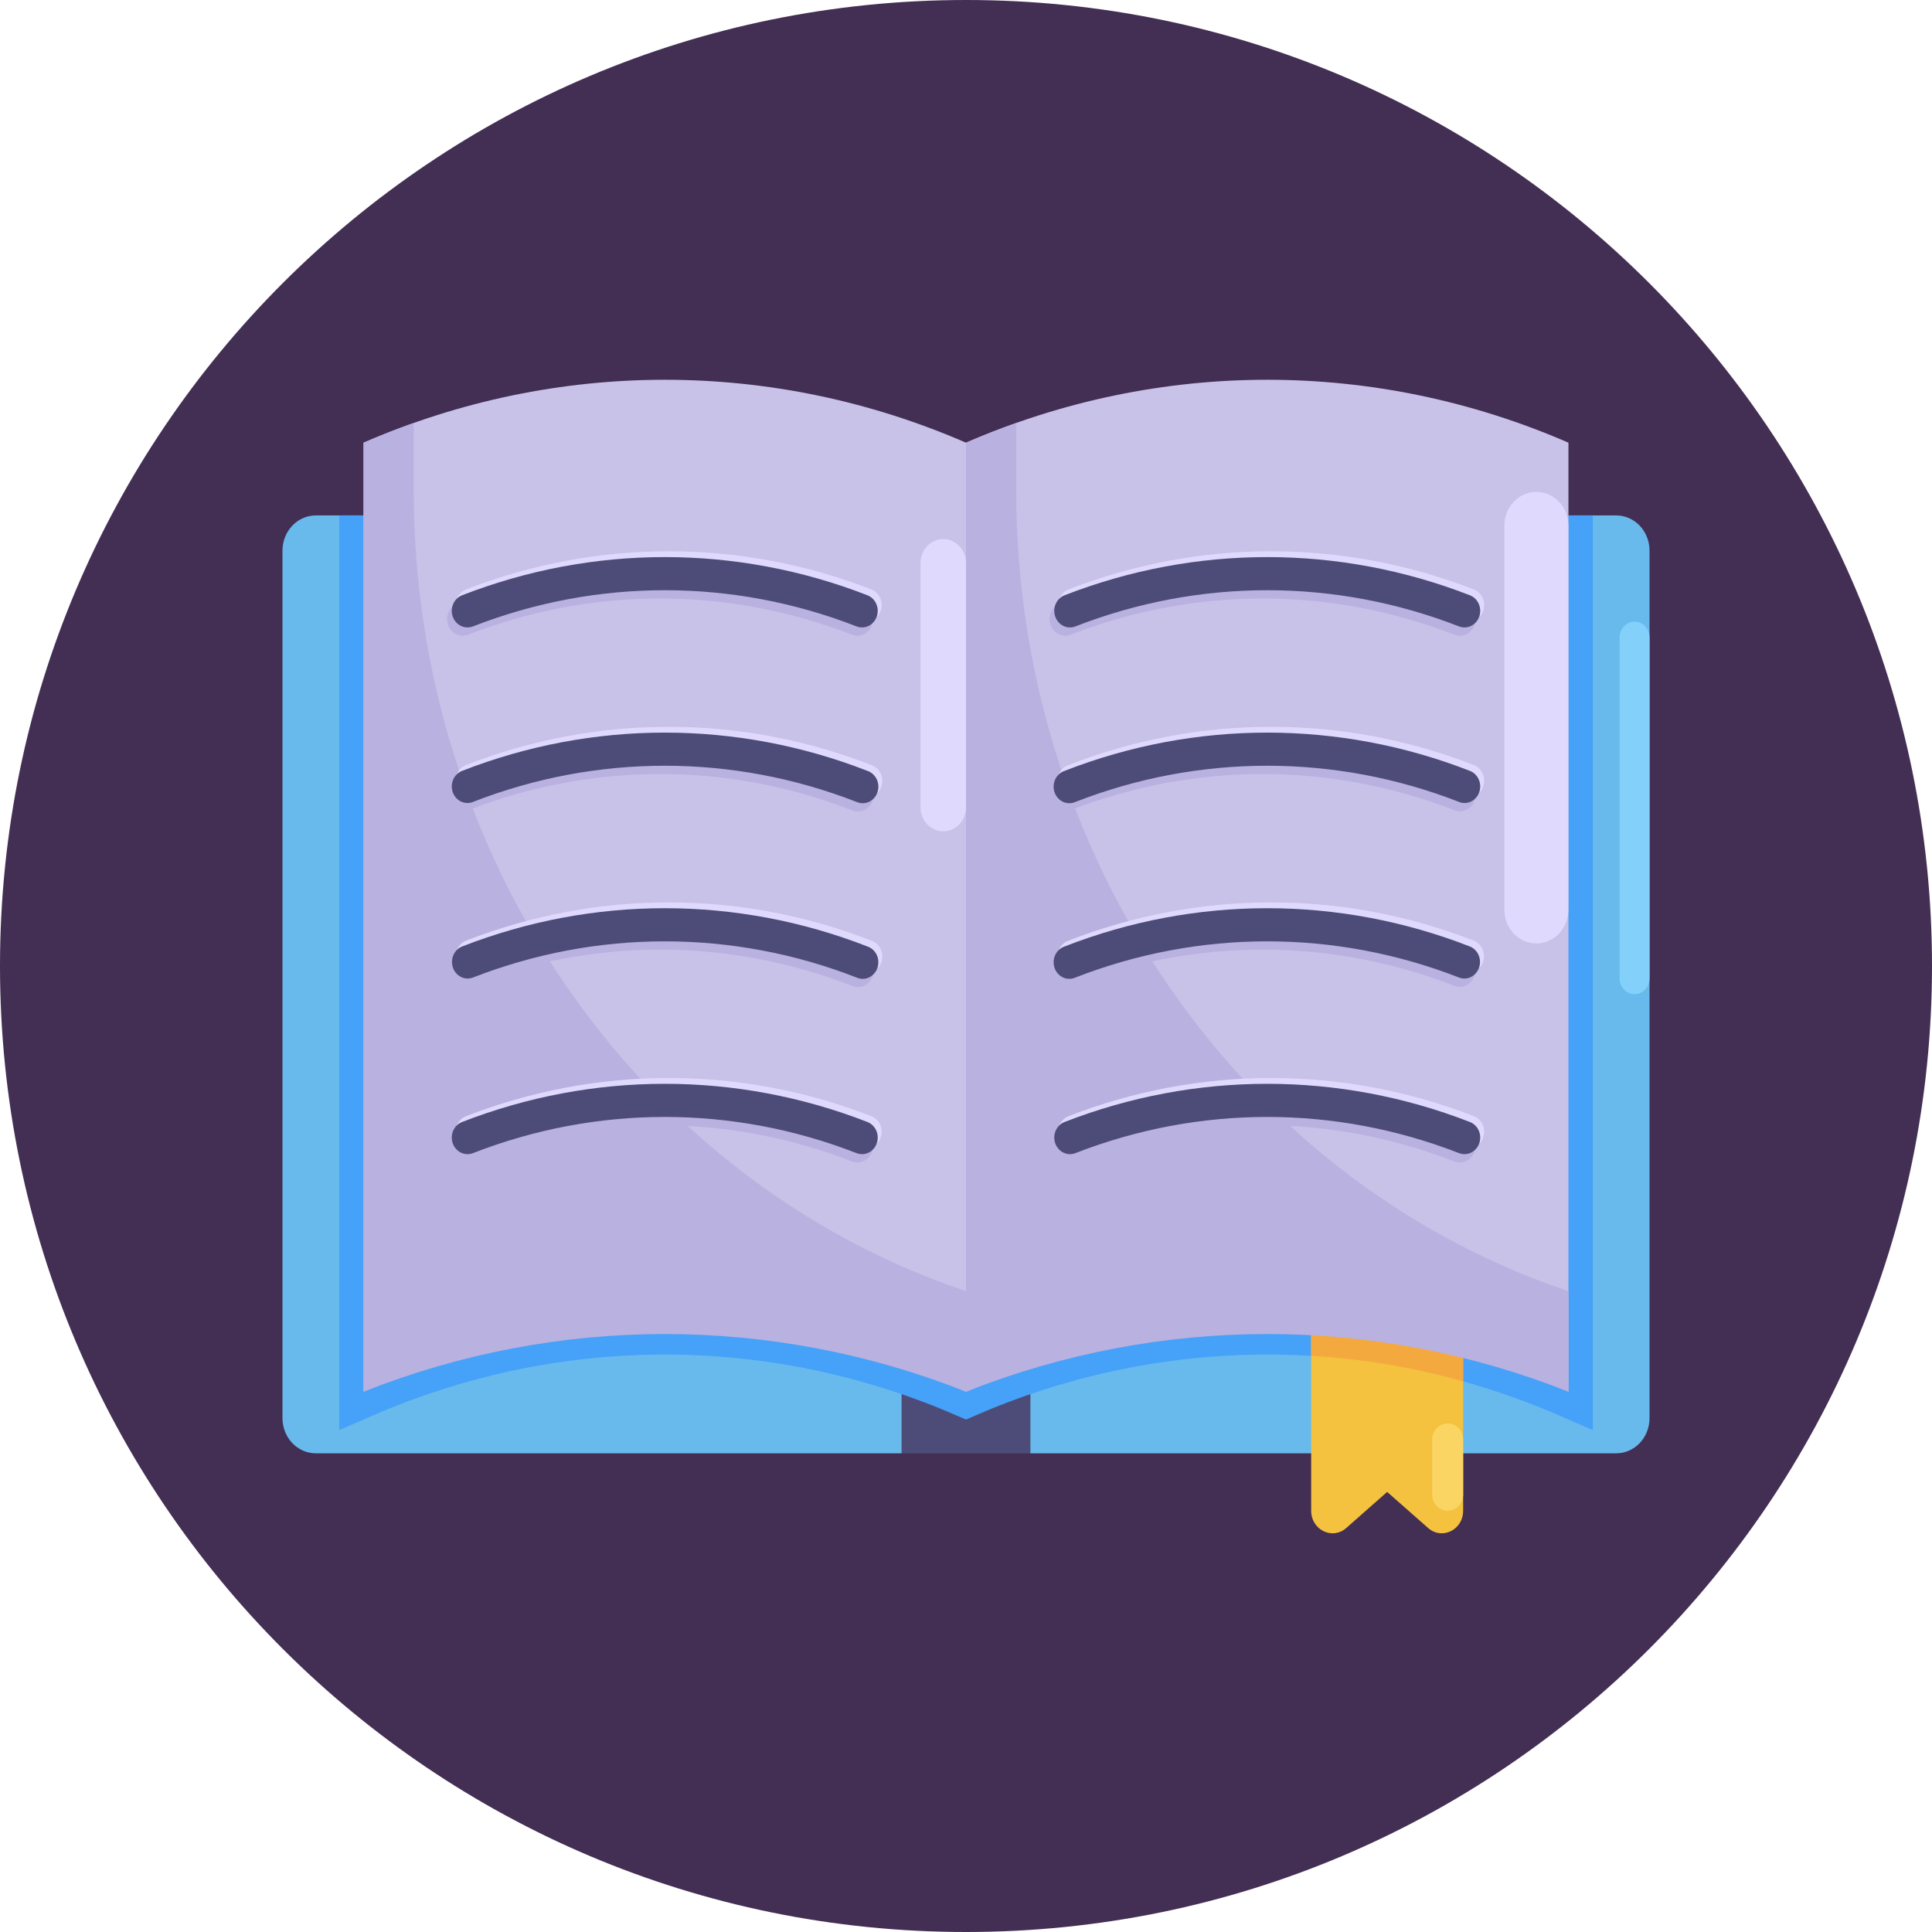 <svg width="512" height="512" viewBox="0 0 512 512" fill="none" xmlns="http://www.w3.org/2000/svg">
<g clip-path="url(#clip0_73_81)">
<path d="M256 512C397.385 512 512 397.385 512 256C512 114.615 397.385 0 256 0C114.615 0 0 114.615 0 256C0 397.385 114.615 512 256 512Z" fill="#432E54"/>
<path d="M273.082 345.7H238.939V385.151H273.082V345.7Z" fill="#4D4C78"/>
<path d="M205.462 136.593H83.688C81.346 136.593 79.1 137.576 77.443 139.325C75.787 141.075 74.856 143.448 74.856 145.922V375.795C74.854 377.022 75.08 378.238 75.523 379.372C75.965 380.506 76.615 381.537 77.436 382.406C78.256 383.275 79.231 383.964 80.304 384.434C81.376 384.904 82.527 385.146 83.688 385.146H238.939V362.866C238.939 362.492 238.918 362.118 238.877 361.746L214.231 144.824C213.977 142.556 212.944 140.465 211.327 138.948C209.711 137.431 207.624 136.593 205.462 136.593Z" fill="#67BAEB"/>
<path d="M317.074 143.99L273.269 361.351C273.137 361.986 273.067 362.633 273.061 363.283V385.146H428.312C429.473 385.146 430.624 384.904 431.696 384.434C432.769 383.964 433.744 383.275 434.564 382.406C435.385 381.538 436.035 380.506 436.477 379.372C436.92 378.238 437.146 377.022 437.144 375.795V145.922C437.144 143.448 436.213 141.075 434.557 139.325C432.901 137.576 430.654 136.593 428.312 136.593H325.719C323.692 136.588 321.726 137.32 320.151 138.668C318.576 140.015 317.49 141.895 317.074 143.99Z" fill="#67BAEB"/>
<path d="M318.549 136.593L273.061 362.295V345.7H238.939V362.295L213.296 136.593H89.902V378.978L98.796 375.115C146.99 354.166 200.959 353.569 249.558 373.446L256 376.19L262.442 373.446C311.041 353.569 365.01 354.166 413.204 375.115L422.099 378.978V136.593H318.549Z" fill="#46A1F8"/>
<path d="M256 368.815C204.859 346.6 147.485 346.6 96.344 368.815V117.319C147.481 95.084 204.863 95.084 256 117.319V368.815Z" fill="#C8C2E9"/>
<path d="M378.48 404.946L367.612 395.376L356.765 404.946C353.086 408.195 347.476 405.429 347.476 400.359V335.361H387.748V400.359C387.748 405.429 382.158 408.195 378.48 404.946Z" fill="#F4C23F"/>
<path d="M347.476 359.31C361.082 360.114 374.576 362.38 387.748 366.071V335.361H347.476V359.31Z" fill="#F4A93F"/>
<path d="M256 368.815C307.141 346.6 364.515 346.6 415.656 368.815V117.319C364.519 95.084 307.137 95.084 256 117.319V368.815Z" fill="#C8C2E9"/>
<path d="M109.643 129.898V112.095C105.175 113.676 100.728 115.41 96.344 117.32V368.815C147.815 348.443 204.528 348.443 256 368.815V342.188L254.566 341.683C167.974 311.807 109.643 226.11 109.643 129.898Z" fill="#B9B1E0"/>
<path d="M269.3 129.898V112.095C264.811 113.676 260.378 115.417 256 117.32V368.815C307.472 348.443 364.185 348.443 415.656 368.815V342.188L414.223 341.683C327.61 311.807 269.3 226.11 269.3 129.898Z" fill="#B9B1E0"/>
<path d="M122.652 168.466C121.673 168.47 120.724 168.109 119.973 167.446C119.221 166.784 118.715 165.862 118.544 164.844C118.372 163.826 118.547 162.777 119.036 161.882C119.525 160.986 120.298 160.301 121.218 159.949C155.883 146.456 193.967 146.456 228.632 159.949C229.145 160.148 229.616 160.451 230.018 160.843C230.42 161.234 230.745 161.705 230.975 162.228C231.204 162.752 231.334 163.319 231.356 163.896C231.379 164.472 231.293 165.048 231.105 165.59C230.917 166.132 230.629 166.63 230.259 167.054C229.889 167.479 229.443 167.822 228.947 168.065C228.451 168.307 227.915 168.444 227.369 168.468C226.823 168.492 226.277 168.401 225.764 168.202C192.953 155.413 156.897 155.413 124.085 168.202C123.625 168.375 123.14 168.464 122.652 168.466Z" fill="#B9B1E0"/>
<path d="M122.652 215.002C121.673 215.006 120.724 214.645 119.973 213.983C119.221 213.32 118.715 212.399 118.544 211.381C118.372 210.363 118.547 209.314 119.036 208.418C119.525 207.523 120.298 206.838 121.218 206.485C155.878 192.963 193.971 192.963 228.632 206.485C229.167 206.665 229.663 206.957 230.088 207.344C230.514 207.731 230.861 208.206 231.108 208.739C231.355 209.272 231.497 209.852 231.526 210.444C231.555 211.037 231.47 211.63 231.276 212.186C231.082 212.743 230.783 213.253 230.398 213.684C230.012 214.116 229.548 214.46 229.032 214.696C228.517 214.933 227.962 215.057 227.4 215.06C226.839 215.064 226.282 214.947 225.764 214.717C192.953 201.927 156.897 201.927 124.085 214.717C123.629 214.907 123.142 215.004 122.652 215.002Z" fill="#B9B1E0"/>
<path d="M122.652 261.517C121.683 261.507 120.748 261.14 120.008 260.479C119.268 259.818 118.77 258.905 118.6 257.898C118.43 256.89 118.598 255.851 119.076 254.961C119.554 254.071 120.312 253.385 121.218 253.022C155.878 239.5 193.971 239.5 228.632 253.022C229.168 253.201 229.663 253.493 230.089 253.881C230.514 254.268 230.861 254.742 231.108 255.275C231.355 255.808 231.497 256.388 231.526 256.981C231.555 257.573 231.47 258.166 231.276 258.723C231.082 259.28 230.783 259.789 230.398 260.221C230.012 260.652 229.548 260.997 229.032 261.233C228.517 261.47 227.962 261.593 227.4 261.597C226.839 261.6 226.282 261.484 225.764 261.254C192.953 248.464 156.897 248.464 124.086 261.254C123.625 261.426 123.14 261.515 122.652 261.517Z" fill="#B9B1E0"/>
<path d="M122.652 308.054C121.673 308.058 120.724 307.697 119.973 307.034C119.221 306.372 118.715 305.45 118.544 304.432C118.372 303.414 118.547 302.365 119.036 301.469C119.525 300.574 120.298 299.889 121.218 299.537C155.883 286.043 193.967 286.043 228.632 299.537C229.145 299.735 229.616 300.039 230.018 300.43C230.42 300.821 230.745 301.292 230.975 301.816C231.204 302.34 231.334 302.907 231.356 303.483C231.379 304.06 231.293 304.636 231.105 305.178C230.917 305.72 230.629 306.217 230.259 306.642C229.889 307.067 229.443 307.41 228.947 307.653C228.451 307.895 227.915 308.032 227.369 308.056C226.823 308.079 226.277 307.989 225.764 307.79C192.953 295 156.897 295 124.085 307.79C123.625 307.963 123.14 308.052 122.652 308.054Z" fill="#B9B1E0"/>
<path d="M386.855 168.466C386.366 168.464 385.881 168.375 385.421 168.202C352.609 155.413 316.554 155.413 283.742 168.202C282.706 168.604 281.561 168.555 280.56 168.065C279.558 167.575 278.782 166.685 278.401 165.59C278.021 164.496 278.068 163.286 278.532 162.228C278.996 161.171 279.838 160.35 280.874 159.949C315.54 146.456 353.623 146.456 388.289 159.949C389.209 160.301 389.981 160.986 390.471 161.882C390.96 162.777 391.134 163.826 390.963 164.844C390.791 165.862 390.285 166.784 389.534 167.446C388.782 168.109 387.834 168.47 386.855 168.466Z" fill="#B9B1E0"/>
<path d="M386.855 215.002C386.364 215.004 385.877 214.907 385.421 214.717C352.609 201.927 316.554 201.927 283.742 214.717C283.224 214.947 282.668 215.064 282.106 215.06C281.544 215.057 280.989 214.933 280.474 214.696C279.959 214.46 279.494 214.116 279.109 213.684C278.723 213.253 278.424 212.743 278.23 212.186C278.036 211.63 277.951 211.037 277.98 210.444C278.009 209.852 278.151 209.272 278.398 208.739C278.646 208.206 278.992 207.731 279.418 207.344C279.843 206.957 280.339 206.665 280.874 206.485C315.535 192.963 353.628 192.963 388.289 206.485C389.209 206.838 389.981 207.523 390.471 208.418C390.96 209.314 391.134 210.363 390.963 211.381C390.791 212.399 390.285 213.32 389.534 213.983C388.782 214.645 387.834 215.006 386.855 215.002Z" fill="#B9B1E0"/>
<path d="M386.855 261.517C386.366 261.515 385.881 261.426 385.421 261.254C352.609 248.464 316.554 248.464 283.742 261.254C283.224 261.484 282.668 261.6 282.106 261.597C281.544 261.593 280.989 261.47 280.474 261.233C279.959 260.997 279.494 260.652 279.109 260.221C278.723 259.789 278.424 259.28 278.23 258.723C278.036 258.166 277.951 257.573 277.98 256.981C278.009 256.388 278.151 255.808 278.398 255.275C278.646 254.742 278.992 254.268 279.418 253.881C279.843 253.493 280.339 253.201 280.874 253.022C315.535 239.5 353.628 239.5 388.289 253.022C389.195 253.385 389.952 254.071 390.43 254.961C390.908 255.851 391.077 256.89 390.907 257.898C390.737 258.905 390.239 259.818 389.499 260.479C388.759 261.14 387.824 261.507 386.855 261.517Z" fill="#B9B1E0"/>
<path d="M386.855 308.054C386.366 308.052 385.881 307.963 385.421 307.79C352.609 295 316.554 295 283.742 307.79C282.706 308.192 281.561 308.142 280.56 307.653C279.558 307.163 278.782 306.273 278.401 305.178C278.021 304.084 278.068 302.874 278.532 301.816C278.996 300.758 279.838 299.938 280.874 299.537C315.54 286.043 353.623 286.043 388.289 299.537C389.209 299.889 389.981 300.574 390.471 301.469C390.96 302.365 391.134 303.414 390.963 304.432C390.791 305.45 390.285 306.372 389.534 307.034C388.782 307.697 387.834 308.058 386.855 308.054Z" fill="#B9B1E0"/>
<path d="M389.141 164.734C388.652 164.732 388.167 164.643 387.707 164.471C354.895 151.681 318.839 151.681 286.028 164.471C284.992 164.872 283.847 164.823 282.845 164.333C281.844 163.843 281.067 162.953 280.687 161.859C280.307 160.764 280.354 159.555 280.818 158.497C281.281 157.439 282.124 156.619 283.16 156.217C317.826 142.724 355.909 142.724 390.574 156.217C391.494 156.57 392.267 157.254 392.756 158.15C393.246 159.045 393.42 160.095 393.248 161.113C393.077 162.131 392.571 163.052 391.82 163.715C391.068 164.377 390.119 164.738 389.141 164.734Z" fill="#DFDAFD"/>
<path d="M389.141 211.271C388.65 211.272 388.163 211.175 387.707 210.985C354.895 198.196 318.84 198.196 286.028 210.985C285.51 211.215 284.954 211.332 284.392 211.329C283.83 211.325 283.275 211.201 282.76 210.965C282.245 210.728 281.78 210.384 281.395 209.952C281.009 209.521 280.71 209.012 280.516 208.455C280.322 207.898 280.237 207.305 280.266 206.713C280.295 206.12 280.437 205.54 280.684 205.007C280.931 204.474 281.278 204 281.704 203.613C282.129 203.225 282.625 202.933 283.16 202.754C317.821 189.232 355.914 189.232 390.574 202.754C391.495 203.106 392.267 203.791 392.756 204.686C393.246 205.582 393.42 206.631 393.249 207.649C393.077 208.667 392.571 209.589 391.82 210.251C391.068 210.914 390.119 211.275 389.141 211.271Z" fill="#DFDAFD"/>
<path d="M389.141 257.785C388.652 257.783 388.167 257.694 387.707 257.522C354.895 244.732 318.84 244.732 286.028 257.522C285.51 257.752 284.954 257.869 284.392 257.865C283.83 257.862 283.275 257.738 282.76 257.501C282.245 257.265 281.78 256.92 281.395 256.489C281.009 256.058 280.71 255.548 280.516 254.991C280.322 254.434 280.237 253.842 280.266 253.249C280.295 252.657 280.437 252.076 280.684 251.544C280.931 251.011 281.278 250.536 281.704 250.149C282.129 249.762 282.625 249.47 283.16 249.29C317.821 235.768 355.914 235.768 390.574 249.29C391.48 249.653 392.238 250.339 392.716 251.229C393.194 252.12 393.363 253.158 393.193 254.166C393.023 255.174 392.524 256.087 391.785 256.748C391.045 257.409 390.11 257.776 389.141 257.785Z" fill="#DFDAFD"/>
<path d="M389.141 304.322C388.652 304.32 388.167 304.231 387.707 304.058C354.895 291.269 318.839 291.269 286.028 304.058C285.515 304.257 284.97 304.348 284.424 304.324C283.878 304.3 283.341 304.163 282.845 303.921C282.349 303.678 281.904 303.335 281.533 302.91C281.163 302.486 280.875 301.988 280.687 301.446C280.499 300.904 280.413 300.329 280.436 299.752C280.458 299.175 280.588 298.608 280.818 298.085C281.047 297.561 281.372 297.09 281.774 296.699C282.176 296.307 282.647 296.004 283.16 295.805C317.826 282.312 355.909 282.312 390.574 295.805C391.494 296.158 392.267 296.842 392.756 297.738C393.246 298.633 393.42 299.682 393.248 300.7C393.077 301.718 392.571 302.64 391.82 303.302C391.068 303.965 390.119 304.326 389.141 304.322Z" fill="#DFDAFD"/>
<path d="M124.937 164.734C123.959 164.738 123.01 164.377 122.258 163.715C121.507 163.052 121.001 162.131 120.83 161.113C120.658 160.095 120.832 159.045 121.322 158.15C121.811 157.254 122.584 156.57 123.504 156.217C158.169 142.724 196.252 142.724 230.918 156.217C231.431 156.416 231.902 156.72 232.304 157.111C232.706 157.502 233.031 157.973 233.26 158.497C233.49 159.021 233.62 159.587 233.642 160.164C233.665 160.741 233.579 161.317 233.391 161.859C233.203 162.4 232.915 162.898 232.545 163.323C232.174 163.747 231.729 164.09 231.233 164.333C230.737 164.576 230.2 164.713 229.654 164.736C229.108 164.76 228.563 164.67 228.05 164.471C195.239 151.681 159.183 151.681 126.371 164.471C125.911 164.643 125.426 164.732 124.937 164.734Z" fill="#DFDAFD"/>
<path d="M124.937 211.271C123.959 211.275 123.01 210.914 122.258 210.251C121.507 209.589 121.001 208.667 120.83 207.649C120.658 206.631 120.832 205.582 121.322 204.686C121.811 203.791 122.584 203.106 123.504 202.754C158.164 189.232 196.257 189.232 230.918 202.754C231.453 202.933 231.949 203.225 232.374 203.613C232.8 204 233.147 204.474 233.394 205.007C233.641 205.54 233.783 206.12 233.812 206.713C233.841 207.305 233.756 207.898 233.562 208.455C233.368 209.012 233.069 209.521 232.683 209.952C232.298 210.384 231.833 210.728 231.318 210.965C230.803 211.201 230.248 211.325 229.686 211.329C229.125 211.332 228.568 211.215 228.05 210.985C195.239 198.196 159.183 198.196 126.371 210.985C125.915 211.175 125.428 211.272 124.937 211.271Z" fill="#DFDAFD"/>
<path d="M124.937 257.785C123.969 257.776 123.033 257.409 122.293 256.748C121.554 256.087 121.056 255.174 120.885 254.166C120.715 253.158 120.884 252.12 121.362 251.229C121.84 250.339 122.598 249.653 123.504 249.29C158.164 235.768 196.257 235.768 230.918 249.29C231.453 249.47 231.949 249.762 232.374 250.149C232.8 250.536 233.147 251.011 233.394 251.544C233.641 252.076 233.783 252.657 233.812 253.249C233.841 253.842 233.756 254.434 233.562 254.991C233.368 255.548 233.069 256.058 232.683 256.489C232.298 256.92 231.833 257.265 231.318 257.501C230.803 257.738 230.248 257.862 229.686 257.865C229.125 257.869 228.568 257.752 228.05 257.522C195.239 244.732 159.183 244.732 126.371 257.522C125.911 257.694 125.426 257.783 124.937 257.785Z" fill="#DFDAFD"/>
<path d="M124.937 304.322C123.959 304.326 123.01 303.965 122.258 303.302C121.507 302.64 121.001 301.718 120.83 300.7C120.658 299.682 120.832 298.633 121.322 297.738C121.811 296.842 122.584 296.158 123.504 295.805C158.169 282.312 196.252 282.312 230.918 295.805C231.431 296.004 231.902 296.307 232.304 296.699C232.706 297.09 233.031 297.561 233.26 298.085C233.49 298.608 233.62 299.175 233.642 299.752C233.665 300.329 233.579 300.904 233.391 301.446C233.203 301.988 232.915 302.486 232.545 302.91C232.174 303.335 231.729 303.678 231.233 303.921C230.737 304.163 230.2 304.3 229.654 304.324C229.108 304.348 228.563 304.257 228.05 304.058C195.239 291.269 159.183 291.269 126.371 304.058C125.911 304.231 125.426 304.32 124.937 304.322Z" fill="#DFDAFD"/>
<path d="M388.101 166.271C387.613 166.269 387.128 166.18 386.668 166.007C353.856 153.218 317.8 153.218 284.989 166.007C284.476 166.206 283.931 166.296 283.385 166.273C282.838 166.249 282.302 166.112 281.806 165.87C281.31 165.627 280.865 165.284 280.494 164.859C280.124 164.435 279.836 163.937 279.648 163.395C279.46 162.853 279.374 162.277 279.397 161.701C279.419 161.124 279.549 160.557 279.778 160.033C280.008 159.51 280.333 159.039 280.735 158.647C281.137 158.256 281.608 157.953 282.121 157.754C316.787 144.261 354.87 144.261 389.535 157.754C390.455 158.106 391.228 158.791 391.717 159.686C392.206 160.582 392.381 161.631 392.209 162.649C392.038 163.667 391.532 164.589 390.78 165.251C390.029 165.914 389.08 166.275 388.101 166.271Z" fill="#4D4C78"/>
<path d="M388.102 212.807C387.611 212.809 387.124 212.712 386.668 212.522C353.856 199.732 317.8 199.732 284.989 212.522C284.471 212.752 283.914 212.869 283.353 212.865C282.791 212.862 282.236 212.738 281.721 212.501C281.206 212.265 280.741 211.92 280.356 211.489C279.97 211.058 279.671 210.548 279.477 209.991C279.283 209.434 279.198 208.842 279.227 208.249C279.256 207.657 279.398 207.076 279.645 206.544C279.892 206.011 280.239 205.536 280.665 205.149C281.09 204.762 281.586 204.47 282.121 204.29C316.782 190.768 354.875 190.768 389.535 204.29C390.455 204.643 391.228 205.327 391.717 206.223C392.207 207.119 392.381 208.168 392.209 209.186C392.038 210.204 391.532 211.125 390.781 211.788C390.029 212.45 389.08 212.811 388.102 212.807Z" fill="#4D4C78"/>
<path d="M388.102 259.322C387.613 259.32 387.128 259.231 386.668 259.059C353.856 246.269 317.8 246.269 284.989 259.059C284.471 259.289 283.914 259.405 283.353 259.402C282.791 259.398 282.236 259.275 281.721 259.038C281.206 258.801 280.741 258.457 280.356 258.026C279.97 257.594 279.671 257.085 279.477 256.528C279.283 255.971 279.198 255.378 279.227 254.786C279.256 254.193 279.398 253.613 279.645 253.08C279.892 252.547 280.239 252.073 280.665 251.686C281.09 251.298 281.586 251.006 282.121 250.827C316.782 237.305 354.875 237.305 389.535 250.827C390.441 251.19 391.199 251.876 391.677 252.766C392.155 253.656 392.324 254.695 392.154 255.703C391.983 256.71 391.485 257.623 390.746 258.284C390.006 258.945 389.07 259.312 388.102 259.322Z" fill="#4D4C78"/>
<path d="M388.101 305.859C387.613 305.857 387.128 305.767 386.668 305.595C353.856 292.805 317.8 292.805 284.989 305.595C284.476 305.794 283.931 305.884 283.385 305.861C282.838 305.837 282.302 305.7 281.806 305.457C281.31 305.215 280.865 304.871 280.494 304.447C280.124 304.022 279.836 303.525 279.648 302.983C279.46 302.441 279.374 301.865 279.397 301.288C279.419 300.712 279.549 300.145 279.778 299.621C280.008 299.097 280.333 298.626 280.735 298.235C281.137 297.844 281.608 297.54 282.121 297.341C316.787 283.848 354.87 283.848 389.535 297.341C390.455 297.694 391.228 298.379 391.717 299.274C392.206 300.17 392.381 301.219 392.209 302.237C392.038 303.255 391.532 304.176 390.78 304.839C390.029 305.501 389.08 305.863 388.101 305.859Z" fill="#4D4C78"/>
<path d="M415.636 139.315C415.636 134.368 411.84 130.359 407.157 130.359C402.475 130.359 398.679 134.368 398.679 139.315V241.061C398.679 246.007 402.475 250.017 407.157 250.017C411.84 250.017 415.636 246.007 415.636 241.061V139.315Z" fill="#DFDAFD"/>
<path d="M256 149.237C256 145.721 253.302 142.871 249.974 142.871C246.645 142.871 243.947 145.721 243.947 149.237V213.933C243.947 217.449 246.645 220.299 249.974 220.299C253.302 220.299 256 217.449 256 213.933V149.237Z" fill="#DFDAFD"/>
<path d="M123.898 166.271C122.92 166.275 121.971 165.914 121.219 165.251C120.468 164.589 119.962 163.667 119.791 162.649C119.619 161.631 119.793 160.582 120.283 159.686C120.772 158.791 121.544 158.106 122.465 157.754C157.13 144.261 195.213 144.261 229.879 157.754C230.392 157.953 230.863 158.256 231.265 158.647C231.667 159.039 231.992 159.51 232.221 160.033C232.451 160.557 232.581 161.124 232.603 161.701C232.625 162.277 232.54 162.853 232.352 163.395C232.163 163.937 231.876 164.435 231.506 164.859C231.135 165.284 230.69 165.627 230.194 165.87C229.698 166.112 229.161 166.249 228.615 166.273C228.069 166.296 227.524 166.206 227.011 166.007C194.2 153.218 158.144 153.218 125.332 166.007C124.872 166.18 124.387 166.269 123.898 166.271Z" fill="#4D4C78"/>
<path d="M123.898 212.807C122.92 212.811 121.971 212.45 121.219 211.788C120.468 211.125 119.962 210.204 119.791 209.186C119.619 208.168 119.793 207.119 120.283 206.223C120.772 205.327 121.544 204.643 122.465 204.29C157.125 190.768 195.218 190.768 229.879 204.29C230.414 204.47 230.91 204.762 231.335 205.149C231.761 205.536 232.108 206.011 232.355 206.544C232.602 207.076 232.744 207.657 232.773 208.249C232.802 208.842 232.717 209.434 232.523 209.991C232.329 210.548 232.03 211.058 231.644 211.489C231.259 211.92 230.794 212.265 230.279 212.501C229.764 212.738 229.209 212.862 228.647 212.865C228.086 212.869 227.529 212.752 227.011 212.522C194.2 199.732 158.144 199.732 125.332 212.522C124.876 212.712 124.389 212.809 123.898 212.807Z" fill="#4D4C78"/>
<path d="M123.898 259.322C122.93 259.312 121.994 258.945 121.254 258.284C120.515 257.623 120.017 256.71 119.847 255.703C119.676 254.695 119.845 253.656 120.323 252.766C120.801 251.876 121.559 251.19 122.465 250.827C157.125 237.305 195.218 237.305 229.879 250.827C230.414 251.006 230.91 251.298 231.335 251.686C231.761 252.073 232.108 252.547 232.355 253.08C232.602 253.613 232.744 254.193 232.773 254.786C232.802 255.378 232.717 255.971 232.523 256.528C232.329 257.085 232.03 257.594 231.644 258.026C231.259 258.457 230.794 258.801 230.279 259.038C229.764 259.275 229.209 259.398 228.647 259.402C228.086 259.405 227.529 259.289 227.011 259.059C194.2 246.269 158.144 246.269 125.332 259.059C124.872 259.231 124.387 259.32 123.898 259.322Z" fill="#4D4C78"/>
<path d="M123.898 305.859C122.92 305.863 121.971 305.501 121.219 304.839C120.468 304.176 119.962 303.255 119.791 302.237C119.619 301.219 119.793 300.17 120.283 299.274C120.772 298.379 121.544 297.694 122.465 297.341C157.13 283.848 195.213 283.848 229.879 297.341C230.392 297.54 230.863 297.844 231.265 298.235C231.667 298.626 231.992 299.097 232.221 299.621C232.451 300.145 232.581 300.712 232.603 301.288C232.625 301.865 232.54 302.441 232.352 302.983C232.163 303.525 231.876 304.022 231.506 304.447C231.135 304.871 230.69 305.215 230.194 305.457C229.698 305.7 229.161 305.837 228.615 305.861C228.069 305.884 227.524 305.794 227.011 305.595C194.2 292.805 158.144 292.805 125.332 305.595C124.872 305.767 124.387 305.857 123.898 305.859Z" fill="#4D4C78"/>
<path d="M387.748 381.568C387.748 379.168 385.911 377.222 383.644 377.222C381.378 377.222 379.54 379.168 379.54 381.568V396.008C379.54 398.408 381.378 400.354 383.644 400.354C385.911 400.354 387.748 398.408 387.748 396.008V381.568Z" fill="#FAD564"/>
<path d="M437.143 168.927C437.143 166.611 435.366 164.734 433.174 164.734C430.982 164.734 429.205 166.611 429.205 168.927V259.269C429.205 261.585 430.982 263.462 433.174 263.462C435.366 263.462 437.143 261.585 437.143 259.269V168.927Z" fill="#83D0FB"/>
</g>
<defs>
<clipPath id="clip0_73_81">
<rect width="512" height="512" fill="white"/>
</clipPath>
</defs>
</svg>
